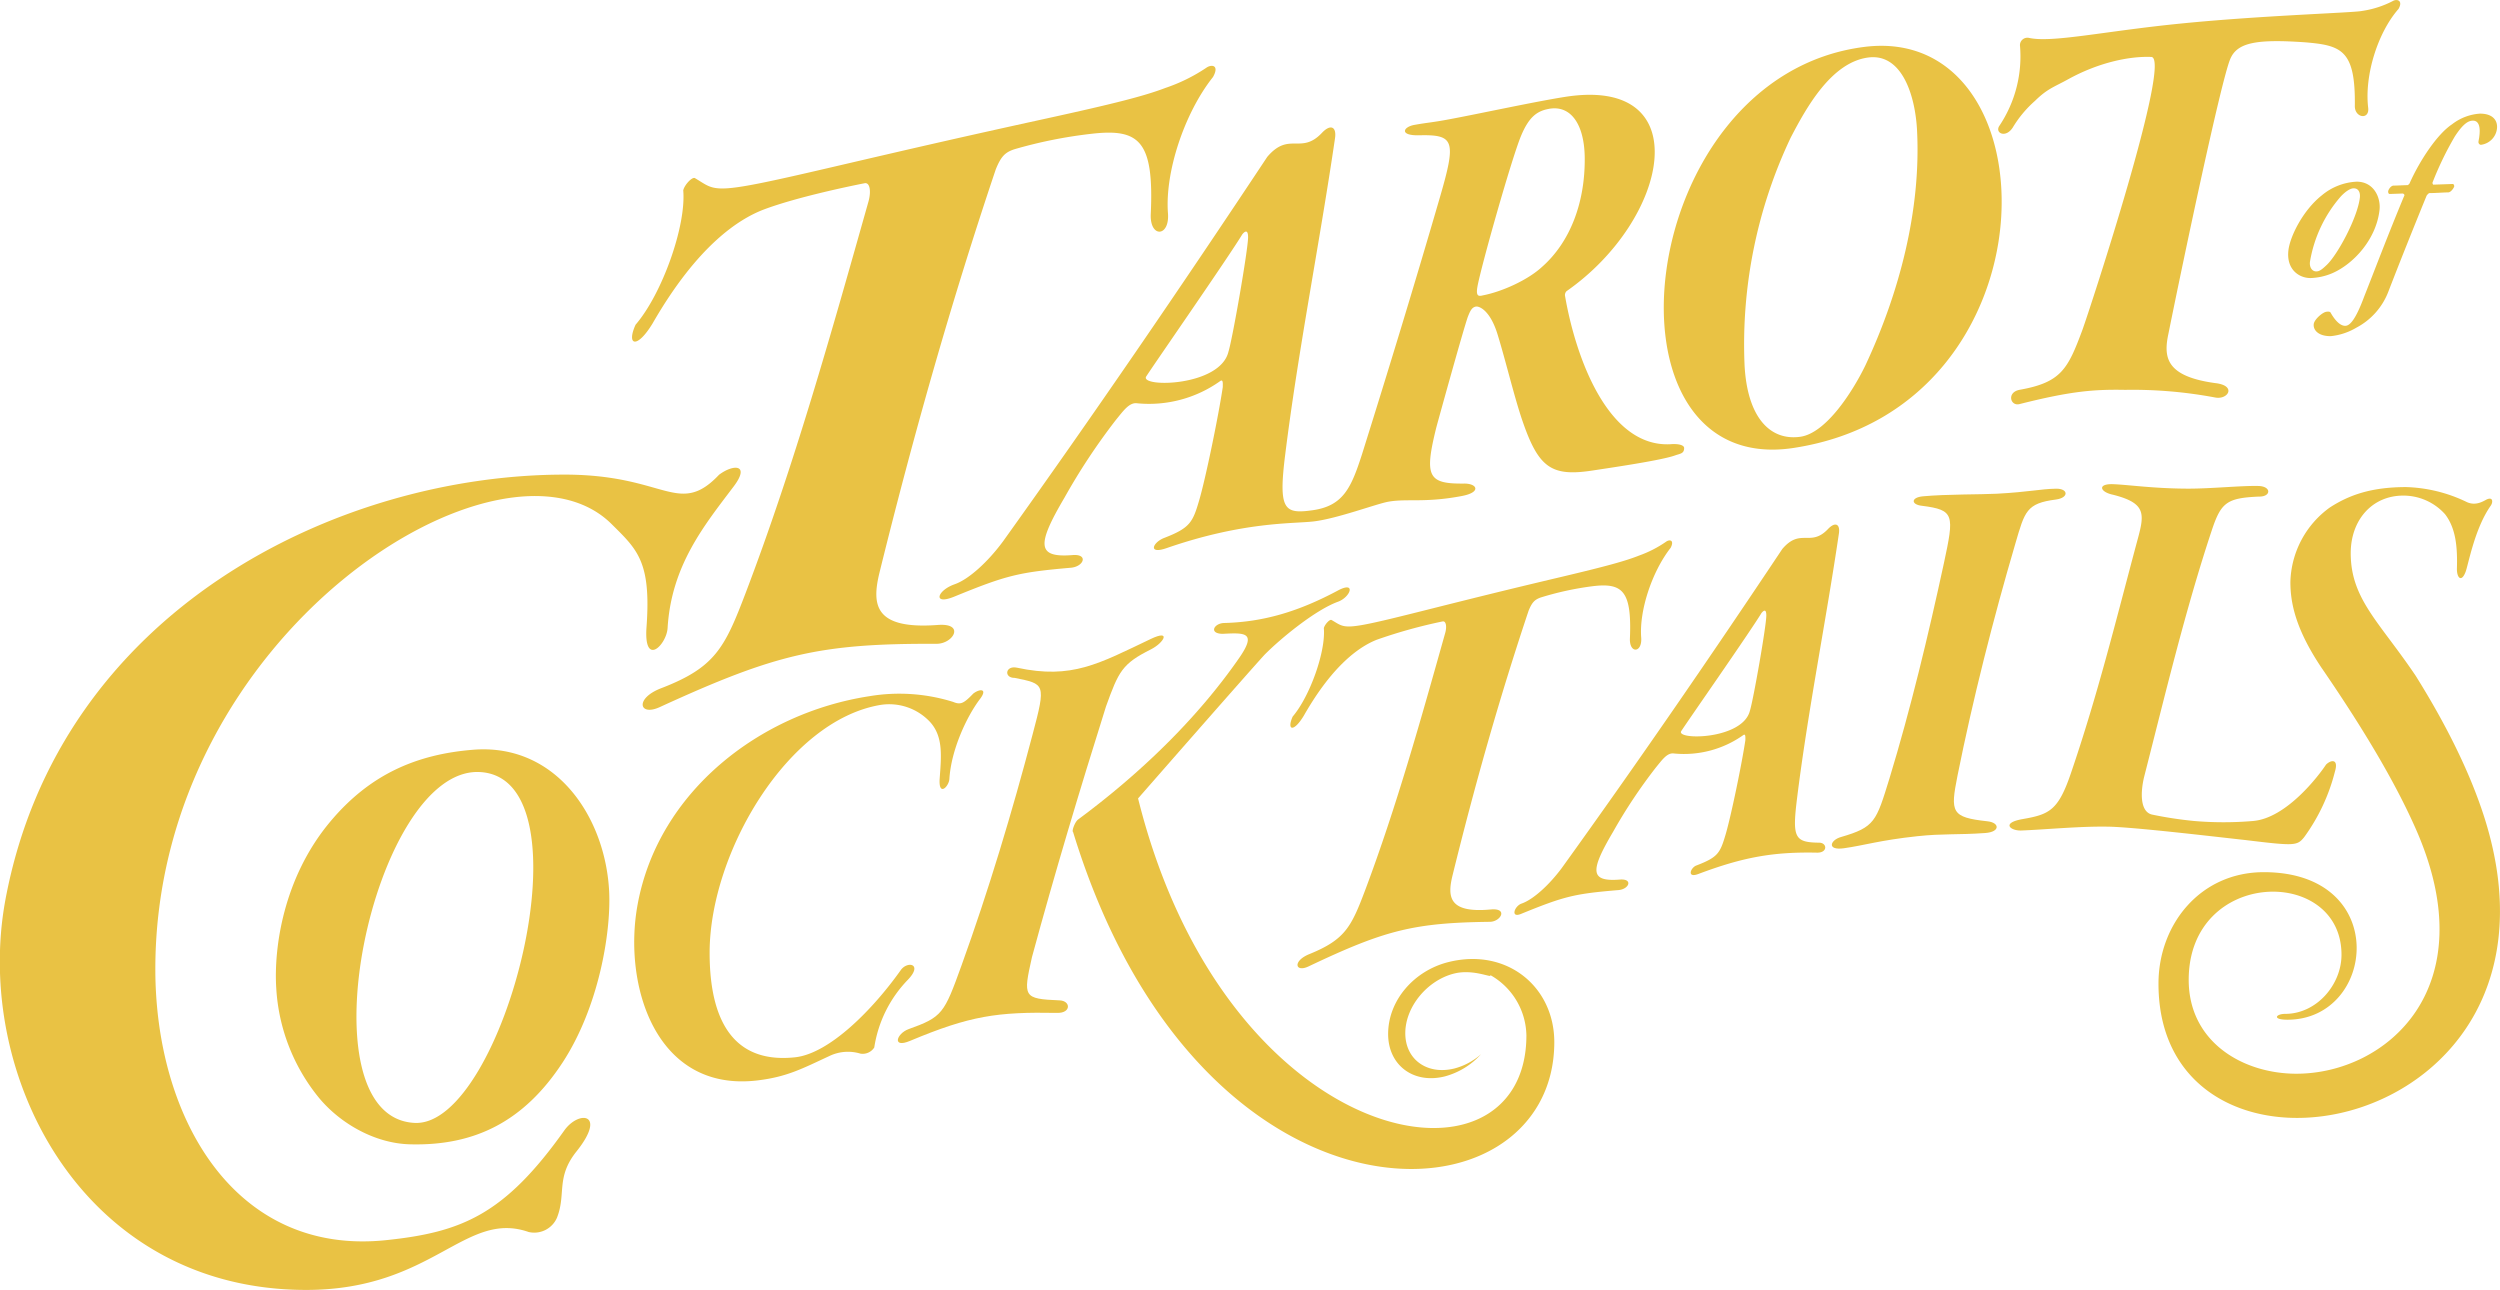 <svg xmlns="http://www.w3.org/2000/svg" viewBox="0 0 561.04 289.48"><defs><style>.cls-1{fill:#e9c244;}</style></defs><title>logo</title><g id="Layer_2" data-name="Layer 2"><g id="Layer_1-2" data-name="Layer 1"><path class="cls-1" d="M145.09,140.71c-.66,9.19,4.51,4,4.73.22.85-14.09,8.3-23.11,14.82-31.75,3.78-5,0-5.1-3.28-2.63-3,3.17-5.37,4.23-8,4.23-5.18,0-11.41-4.27-26.65-4.27-50.83,0-113.4,30.34-125.51,95.49C-6,241.21,18.41,289.48,68.72,289.48c28.44,0,35.59-18,49.91-13a5.56,5.56,0,0,0,6.37-3.22c2.09-5.32-.29-9,4.36-14.84,6.91-8.63.58-9.32-2.7-4.76-13.48,19-23.12,22.88-40,24.65-34,3.57-51.8-27.42-51.8-60.82,0-75.6,78.07-124.2,102.44-99.83C143,123.32,146.16,126,145.09,140.71Z"/><path class="cls-1" d="M106.4,168.24c-13.06,1-23.47,5.64-32.26,16.12C63.53,197,61.41,212.87,62,221.83a42.74,42.74,0,0,0,9.55,24.5c4.79,5.8,12.56,10.25,20.38,10.47,14.5.41,25.62-5.06,34.32-18.35,8.14-12.45,10.88-29.16,10.46-38.29C135.9,183.46,124.9,166.89,106.4,168.24ZM93.08,252c-25.88-1.22-9.31-79.95,14.58-78.74C133.24,174.53,113,252.92,93.08,252Z"/><path class="cls-1" d="M202.16,217.69c-6.21,8.77-16,18.78-23.78,19.59-15.7,1.65-19.13-11.27-19.13-23.46,0-22.41,17.54-52.16,38.38-55.63A12.55,12.55,0,0,1,208.7,162c3,3.28,2.55,7.63,2.18,12.69-.31,4.23,2.08,1.83,2.18.1.39-6.49,3.88-14,6.88-17.94,1.74-2.31,0-2.35-1.51-1.21-2.18,2.27-2.85,2.57-4.53,1.88a40.46,40.46,0,0,0-18.8-1.28c-24.61,3.78-47.35,21.43-52,46.7-3.36,18.07,4,42.34,27,39.51,6.58-.81,9.9-2.62,16.11-5.5a9.61,9.61,0,0,1,6.88-.5,3.08,3.08,0,0,0,3.11-1.38,27.83,27.83,0,0,1,7.46-15.11C207.23,216.31,203.67,215.59,202.16,217.69Z"/><path class="cls-1" d="M373.88,121.58a25.76,25.76,0,0,1-6,3.08c-3.09,1.24-7.58,2.46-17.5,4.81-12.68,3-19,4.58-31.7,7.77-17.7,4.45-16.53,3.79-19.84,1.91-.39-.29-1.56,1-1.75,1.81.46,5.19-3.09,15.26-7,19.86-1.36,3.07.19,3.65,2.53-.25,6.61-11.59,12.68-15.55,16.34-17a114.15,114.15,0,0,1,14.78-4.11c.76-.16,1,1.12.59,2.58-5.48,19.47-10.9,38.93-18,57.82-3.09,8.17-4.49,11-12.45,14.24-3.89,1.56-3.23,4.22-.2,2.77,17.12-8.14,23.56-9.78,40.64-10,2.46,0,4.24-3.15.2-2.77-9.43.87-9.72-2.84-8.56-7.6,4.92-20,10.53-39.89,17.07-59.41.78-1.94,1.39-2.52,2.72-3a68.5,68.5,0,0,1,11.47-2.51c6.94-.89,9,1,8.56,11.66-.16,3.51,2.8,3.34,2.53-.18-.46-6,2.4-14.75,6.61-20.12C375.83,121.16,374.66,121,373.88,121.58Z"/><path class="cls-1" d="M408.24,189.11c-5.62-.07-6.06-1.14-4.9-10.38,2.45-19.55,6.45-39.39,9.34-59,.32-2.16-.84-2.7-2.45-1-3.94,4.14-6.14-.34-10.25,4.47-16.09,24.14-32.57,48.1-49.52,71.64-2.91,3.89-6.43,7.05-9,7.94-1.59.55-2.53,3.29-.15,2.33,9.8-4,12-4.53,21.89-5.36,2.43-.2,3.34-2.6.31-2.36-6.69.52-6.73-1.87-1.53-10.68a116.72,116.72,0,0,1,9.64-14.49c1.38-1.67,2.5-3.32,4-3.13a23,23,0,0,0,15.61-4.13c.55-.37.46.53.46,1.14-.77,5.19-3.2,17-4.44,21.19s-1.72,5.09-6.58,6.95c-1.28.49-2.18,2.89.46,1.9,10-3.76,16.72-5,26.69-4.79C410.2,191.37,410.07,189.13,408.24,189.11Zm-15.52-29.66c-1.55,6.51-16.37,6.69-15.46,4.68,1.22-1.93,15.46-22.29,18.06-26.58.46-.54,1.07-1,1.07.57C396.4,140.43,393.49,157,392.72,159.46Z"/><path class="cls-1" d="M402.49,100.53c59.83-9.09,58.91-95.46,15.88-90C366.31,17.13,357.33,107.39,402.49,100.53Zm-.63-69.64c3.58-6.88,9.21-17,17.53-18,7.45-.87,10.43,8.5,10.83,16.44.9,17.9-4,36.48-11.63,52.74-2.93,6-8.81,15.09-14.52,15.94-6.92,1-12-4.47-12.57-16.22A108.3,108.3,0,0,1,401.86,30.89Z"/><path class="cls-1" d="M451.69,28.63a25.39,25.39,0,0,1,5-6c2.82-2.77,4.29-3.1,7.45-4.85,6.69-3.69,13.62-5.2,18.61-5C487.62,12.69,469,69.4,467.34,74c-3.28,8.81-4.76,11.81-14.06,13.47-3,.54-2.14,3.73-.09,3.22,11.56-2.92,16.7-3.33,23.75-3.2a100.36,100.36,0,0,1,20.15,1.71c2.92.59,4.92-2.66.09-3.22-11.27-1.53-11.68-5.88-10.53-11.19,3.59-17.78,11.74-56.33,13.81-61.44,1.53-3.86,6-4.6,16.78-3.86,8.26.69,11.39,1.72,11.22,14.34,0,2.65,3.31,3.12,3,.38C530.59,17,533.55,7.38,538.27,2c1.06-1.87-.32-2.29-1.22-1.8a21.81,21.81,0,0,1-7,2.26c-1.87.41-22.43,1-40.69,2.83C472.19,7,460.53,9.66,455.31,8.5a1.67,1.67,0,0,0-2,1.66,28,28,0,0,1-4.62,18.08C447.62,29.82,450.07,31.12,451.69,28.63Z"/><path class="cls-1" d="M146.47,72.55C156.58,55,165.85,49.13,171.45,47c7.26-2.72,18.9-5.16,22.59-5.88,1.16-.22,1.49,1.74.89,4-8.37,29.61-16.66,59.22-27.58,87.91-4.72,12.4-6.86,16.76-19,21.43-5.94,2.28-4.94,6.36-.3,4.23,26.17-12,36-14.3,62.13-14.21,3.77,0,6.48-4.69.3-4.23-14.41,1.08-14.86-4.61-13.08-11.86C204.9,98,213.47,67.68,223.47,38c1.19-2.94,2.12-3.82,4.16-4.5A103.55,103.55,0,0,1,245.17,30c10.61-1.18,13.83,1.75,13.08,18.06-.24,5.36,4.28,5.18,3.86-.2-.71-9.2,3.68-22.49,10.11-30.58,1.49-2.67-.3-2.91-1.49-2.08a38.52,38.52,0,0,1-9.21,4.54c-4.73,1.81-11.59,3.55-26.76,6.87-19.38,4.24-29.07,6.48-48.46,11C159.26,43.92,161,42.95,156,40c-.59-.45-2.38,1.45-2.67,2.71.7,7.94-4.73,23.24-10.7,30.17C140.53,77.51,142.91,78.44,146.47,72.55Z"/><path class="cls-1" d="M214.29,131.1c-4,1.38-5.07,4.8-.18,2.81,11.73-4.8,14.43-5.48,26.21-6.5,2.91-.25,4-3.13.37-2.84-8,.64-8.07-2.24-1.83-12.84A140.83,140.83,0,0,1,250.4,94.27c1.65-2,3-4,4.76-3.77a27.51,27.51,0,0,0,18.7-5c.66-.45.55.63.55,1.37-.92,6.25-3.83,20.46-5.32,25.5-1.43,4.87-2.06,6.13-7.88,8.37-2.52,1-3.65,3.73.55,2.28,17.3-6,28.33-5.46,33-6,5.23-.6,14.1-3.94,16.81-4.43,4.17-.75,8.21.31,16.55-1.29,4.35-.83,3.44-2.83.36-2.78-8,.08-8.88-1.56-6.16-12.55.72-2.67,6-21.73,7.07-24.83.54-1.37.91-2.16,1.81-2.34.72-.14,3.2.76,4.89,6.28,1.86,6.05,3.8,14.25,5.62,19.5,3.62,10.49,6.54,12.42,15.76,11,4.16-.64,15.4-2.27,18.48-3.39,1.09-.39,2-.38,2-1.64,0-.72-1.45-1-3.08-.86-14,.73-21.25-19.41-23.64-33.22a1.2,1.2,0,0,1,.36-1.15c23.07-16.13,29.56-48.28-.36-43.58-6.74,1.06-19.13,3.75-25.83,5-4.17.79-4.89.73-8,1.29-2.54.46-3.44,2.44,1.09,2.33,8-.19,8.36,1.21,4.53,14.33C317.46,63.81,311.6,83,305.64,102c-2.41,7.46-4.18,11.54-11.1,12.51-6.36.89-7.68-.06-6.12-12.49,2.93-23.52,7.72-47.39,11.18-71,.38-2.59-1-3.25-2.93-1.21-4.72,5-7.36-.39-12.28,5.4-19.27,29.07-39,57.93-59.3,86.29C221.6,126.22,217.38,130,214.29,131.1ZM331.55,64.4c.69-4.09,7.6-28.6,9.78-33.87,1.79-4.32,3.62-5.59,6.16-6.08,5.07-1,8.09,3.53,8.15,11,.09,10-3.26,18.88-9.6,24.46-3.26,3-9.06,5.57-13.23,6.37C331.91,66.5,331.17,66.62,331.55,64.4ZM257.18,84.56c1.47-2.33,18.51-26.84,21.63-32,.55-.65,1.28-1.15,1.28.69,0,2.76-3.48,22.72-4.4,25.66C273.84,86.73,256.09,87,257.18,84.56Z"/><path class="cls-1" d="M446,184.31c-8.12-.89-8.34-2-6.71-10.21,3.44-17.15,8-35.14,13-52.15,2.11-7.19,2.45-9,9.11-9.85,2.92-.39,2.81-2.48,0-2.43-3.62.07-5.9.73-13.28,1.13-3.61.19-11.35.09-16.58.58-2.78.26-2.68,1.88-.2,2.13,7.3.94,7.24,2,4.9,12.89-3.49,16.15-7.47,32.71-12.21,48.28-3,9.72-3.28,10.94-10.88,13.16-2.43.67-3.27,3.07.65,2.52,4.57-.64,8-1.79,16.45-2.7,5.88-.63,9.06-.27,15.28-.72C448.92,186.7,448.79,184.6,446,184.31Z"/><path class="cls-1" d="M517.08,187.89A42.78,42.78,0,0,0,524,173.14c.86-2.86-.85-2.68-2-1.55-1.58,2.4-8.83,12-16.34,12.65a77.83,77.83,0,0,1-13.31,0,87.76,87.76,0,0,1-9.42-1.44c-2.76-.67-2.56-5.2-1.73-8.55,4.73-18.48,9.22-37.36,15.14-55.18,2.09-6.3,3.36-7.31,10.6-7.63,2.77.06,2.85-2.31-.14-2.38-3.78-.09-10.5.6-15.6.6-7.76,0-13.46-.87-17-1s-3,1.75,0,2.37c7.9,2,7,4.58,5.22,11.13-4.73,17.72-8.74,34-14.69,51.41-2.83,8.29-4.81,9.2-10.78,10.24-4.95.86-2.78,2.65-.36,2.57,5-.18,13.42-1,19.65-.86,5.88.11,24.4,2.32,30.66,3C515,189.87,515.5,189.82,517.08,187.89Z"/><path class="cls-1" d="M237.8,224.5c-8.22-.35-8.22-.72-6.21-9.71,5.12-18.87,10.75-37.62,16.62-56.27,2.85-7.88,3.61-9.55,10.07-12.79,2.94-1.48,4.62-4.55,0-2.35-11.69,5.56-17.7,9.12-30.06,6.46-2.62-.56-3,2.32-.5,2.29,6.78,1.39,7.07,1.2,4,12.73-4.59,17.42-9.87,35-15.94,51.8-3.9,10.8-4.26,11.57-11.92,14.31-2.67,1-3.74,4.34.34,2.63,13.51-5.66,19.57-6.54,33.09-6.29C240.4,227.36,240.32,224.61,237.8,224.5Z"/><path class="cls-1" d="M325.11,215.89c-7.7,1.9-13.59,8.55-13.59,16.16,0,7,5.68,11.26,12.69,9.52a16.77,16.77,0,0,0,8.16-5,14.47,14.47,0,0,1-6,3.22c-6.08,1.5-11-2-11-7.92s4.93-11.9,11-13.4c4.46-1.1,8.92,1.28,8,.31a15.86,15.86,0,0,1,8.18,13.56c0,37.64-67.25,26.67-87.15-53.16,0,0,24-27.45,28.38-32.24,3.52-3.57,11.31-10,16.45-11.89,2.84-1,4.2-4.77,0-2.52-8.66,4.63-16.55,7.06-25.51,7.28-2.29.06-3.52,2.39-.34,2.43,5-.25,7.75-.4,3.69,5.45-9.56,13.78-22.39,26.05-36.1,36.2-.8.59-1.49,2.71-1.16,2.8,28.59,93.4,108,89.13,108,47.17C348.8,221.44,338.19,212.66,325.11,215.89Z"/><path class="cls-1" d="M557.65,183.82c-3-9.53-8.07-20.23-15.53-32.16-8.14-12.09-14.58-17.23-14.58-27.51,0-7.48,4.82-12.93,11.79-12.93a12.56,12.56,0,0,1,9.38,4.18c2.54,3.3,2.79,7.73,2.66,12.3,0,2,1,3,1.9.76.64-1.52,2-9.76,5.71-15,.51-.76.51-2-.89-1.39-.76.38-2.41,1.52-4.44.63A33.34,33.34,0,0,0,540,109.31c-7.86,0-12.81,1.78-17.12,4.56A21.25,21.25,0,0,0,514,130.61c0,4.69,1.14,10.52,7,19.27,9.74,14.17,16.78,26.19,21.23,36.34,15.63,35.61-6.8,54.74-26.88,54.74-12.06,0-24.17-7.15-24.17-21.06,0-25.06,34.29-25.63,34.29-5.64,0,6.71-5.58,13.27-12.64,13.27-2.08,0-3,1.31.52,1.31,19.83,0,23.32-33.11-5.32-33.11-14.25,0-23.63,11.73-23.63,25C484.35,272.88,580,255.35,557.65,183.82Z"/><path class="cls-1" d="M534,47.16c.33-2.76-1.23-6.39-5.13-6.39a13.2,13.2,0,0,0-7.82,3.07c-4.31,3.42-7.14,9.3-7.49,12.32-.51,4.29,2.36,6.24,4.95,6.24a13.55,13.55,0,0,0,4.85-1.07C528.13,59.28,533.24,53.76,534,47.16ZM519.81,60.91c-1,0-1.56-1-1.42-2.15A29.73,29.73,0,0,1,525.3,44.1c1.16-1.23,2.2-1.84,2.91-1.84,1.12,0,1.51,1,1.38,2.1-.53,4.5-5,12.83-7.47,15.13C521,60.56,520.47,60.91,519.81,60.91Z"/><path class="cls-1" d="M535.94,42.92c0,.2,0,.61.38.61l2.86-.1c.25,0,.47.31.41.41-3.75,9-6.71,16.87-9,22.64-1.93,5.21-3.22,6.64-4.29,6.64s-2.21-1.07-3.3-3c-.17-.26-.84-.2-1.16-.1-.9.31-2.49,1.74-2.6,2.71-.15,1.28.95,2.71,3.79,2.71a14,14,0,0,0,5.75-1.89A15.33,15.33,0,0,0,536,65.41c2.34-6.08,6-15.23,8.58-21.52.24-.31.47-.56.68-.56,1.47,0,3-.15,4.13-.15.66,0,1.34-1.07,1.38-1.38,0-.15-.09-.51-.34-.51l-4.33.15c-.1,0-.27-.31-.19-.51a71.92,71.92,0,0,1,5-10.32c2-3.07,3.16-3.53,4.07-3.53,1.27,0,1.72,1.33,1.41,3.58,0,.2-.15.87-.18,1.12a.63.63,0,0,0,.52.72,4.14,4.14,0,0,0,3.63-3.63c.19-1.64-.72-3.37-3.82-3.37a11.46,11.46,0,0,0-6.27,2.4c-3.25,2.15-7.19,8-9.54,13.29a1.4,1.4,0,0,1-.4.36c-.71,0-2.25.1-3.16.1C536.65,41.64,536.06,42.36,535.94,42.92Z"/></g></g></svg>